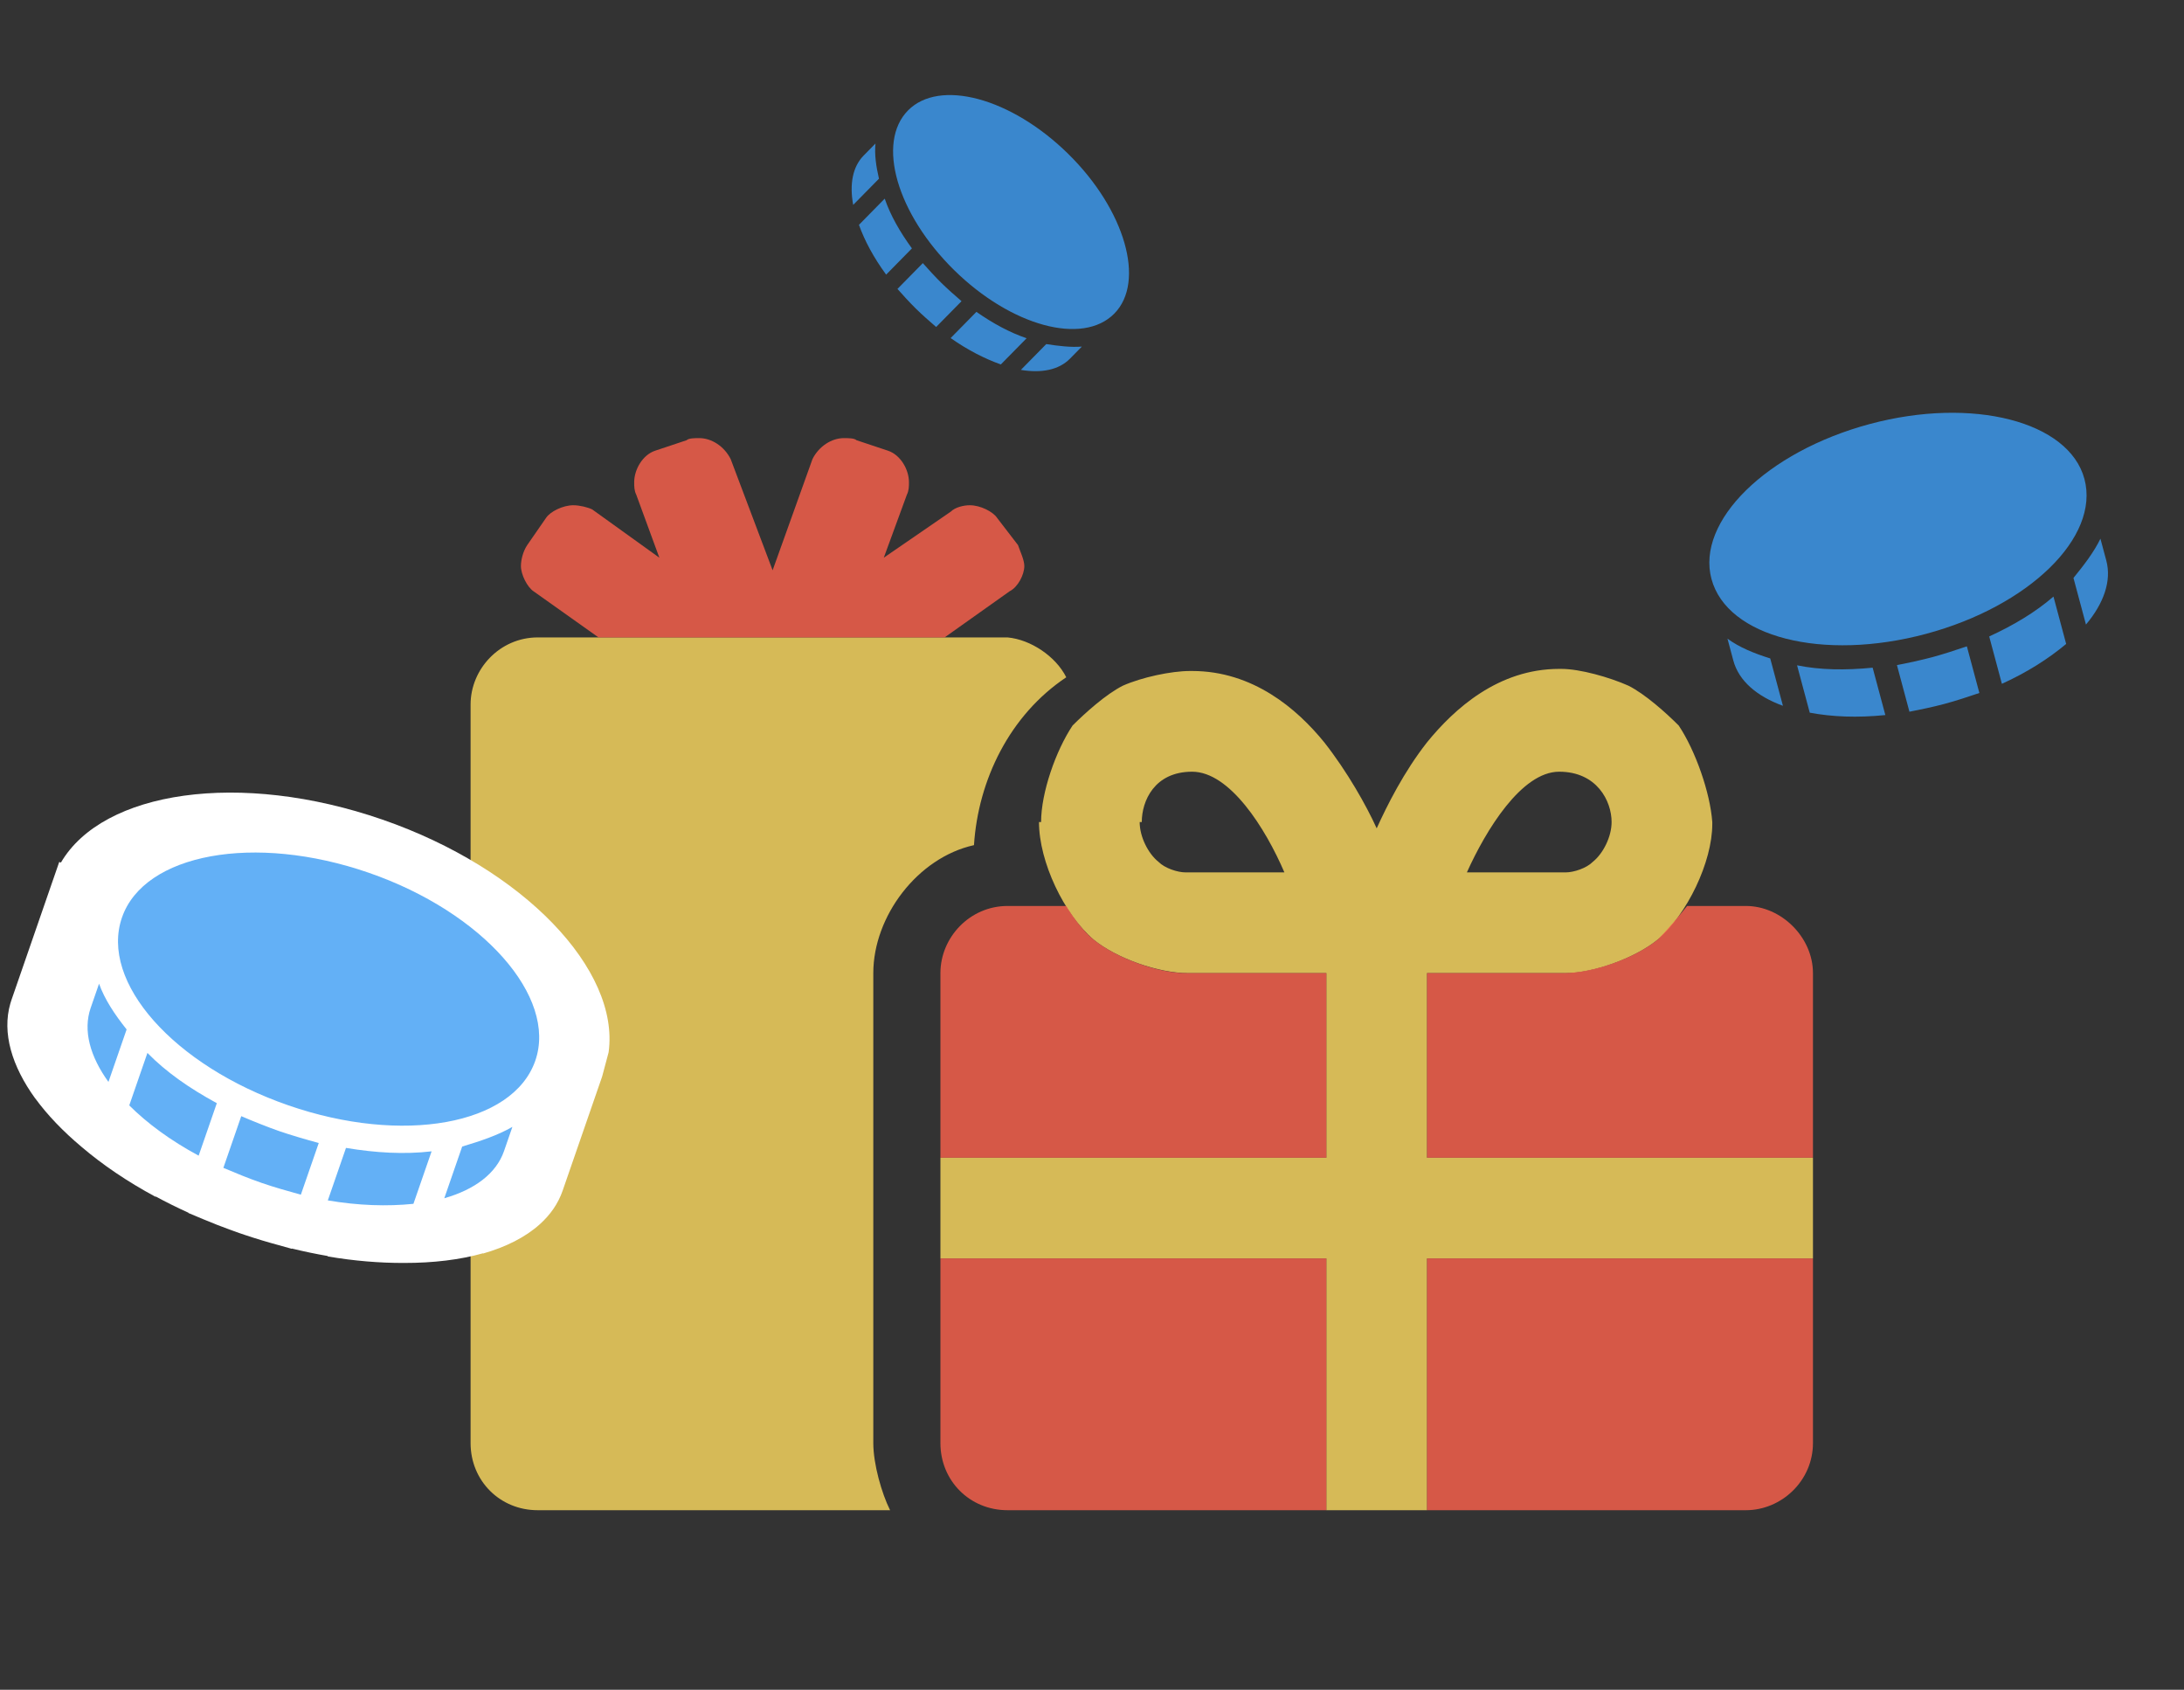 <svg width="181" height="140" viewBox="0 0 181 140" fill="none" xmlns="http://www.w3.org/2000/svg">
<rect x="0" y="0" width="181" height="140" fill="#333333" stroke="none"/>
<path opacity="0.8" d="M80.719 70.022C81.066 64.633 83.674 59.244 88.367 56.115C87.498 54.377 85.412 52.986 83.5 52.812H44.562C41.434 52.812 39 55.42 39 58.375V119.562C39 122.691 41.434 125.125 44.562 125.125H73.766C73.07 123.734 72.375 121.301 72.375 119.562V80.625C72.375 75.932 76.025 71.064 80.719 70.022ZM118.266 95.922V80.625H129.564H129.738C131.998 80.625 135.475 79.408 137.387 77.844C139.82 75.758 141.906 71.412 141.906 68.283C141.906 68.109 141.906 68.109 141.906 68.109C141.732 65.676 140.516 62.199 139.125 60.113C138.082 59.07 136.344 57.506 134.953 56.81C133.389 56.115 130.955 55.42 129.391 55.42C129.391 55.42 129.391 55.42 129.217 55.42C124.176 55.42 120.525 58.723 118.266 61.504C116.354 63.938 114.963 66.719 114.094 68.631C113.225 66.719 111.66 63.938 109.748 61.504C107.488 58.723 103.838 55.594 98.797 55.594C98.623 55.594 98.623 55.594 98.623 55.594C97.059 55.594 94.625 56.115 93.061 56.81C91.67 57.506 89.932 59.07 88.889 60.113C87.498 62.199 86.281 65.676 86.281 68.109H86.107C86.107 71.412 88.193 75.758 90.627 77.844C92.539 79.408 96.016 80.625 98.449 80.625H109.922V95.922H77.938V104.266H109.922V125.125H118.266V104.266H150.25V95.922H118.266ZM129.217 63.938C132.346 63.938 133.562 66.371 133.562 68.109C133.562 69.326 132.867 70.717 131.998 71.412C131.477 71.934 130.434 72.281 129.738 72.281H129.564H121.568C123.133 68.805 126.088 63.938 129.217 63.938ZM98.449 72.281H98.275C97.58 72.281 96.537 71.934 96.016 71.412C95.147 70.717 94.451 69.326 94.451 68.109H94.625C94.625 66.371 95.668 63.938 98.797 63.938C101.926 63.938 104.881 68.631 106.445 72.281H98.449Z" fill="#FFDC61"/>
<path opacity="0.8" d="M43.693 45.164C43.346 45.685 43.172 46.381 43.172 46.902C43.172 47.598 43.693 48.641 44.215 48.988L49.603 52.812H78.285L83.674 48.988C84.369 48.641 84.891 47.598 84.891 46.902C84.891 46.381 84.543 45.685 84.369 45.164L82.631 42.904C82.283 42.383 81.24 41.861 80.371 41.861C79.85 41.861 79.154 42.035 78.807 42.383L73.244 46.207L75.156 40.992C75.33 40.645 75.33 40.297 75.33 39.949C75.33 38.906 74.635 37.69 73.592 37.342L70.984 36.473C70.811 36.299 70.289 36.299 69.941 36.299C68.898 36.299 67.856 36.994 67.334 38.037L64.031 47.25L60.555 38.037C60.033 36.994 58.99 36.299 57.947 36.299C57.6 36.299 57.078 36.299 56.904 36.473L54.297 37.342C53.254 37.69 52.559 38.906 52.559 39.949C52.559 40.297 52.559 40.645 52.732 40.992L54.645 46.207L49.082 42.209C48.734 42.035 48.039 41.861 47.518 41.861C46.648 41.861 45.605 42.383 45.258 42.904L43.693 45.164ZM77.938 80.625V95.922H109.922V80.625H98.449H98.275C96.016 80.625 92.539 79.408 90.627 77.844C89.758 77.148 88.889 75.932 88.367 75.062H83.5C80.371 75.062 77.938 77.67 77.938 80.625ZM118.266 125.125H144.688C147.643 125.125 150.25 122.691 150.25 119.562V104.266H118.266V125.125ZM144.688 75.062H139.82C139.125 75.932 138.082 77.148 137.387 77.844C135.475 79.408 131.998 80.625 129.564 80.625H118.266V95.922H150.25V80.625C150.25 77.67 147.643 75.062 144.688 75.062ZM77.938 104.266V119.562C77.938 122.691 80.371 125.125 83.5 125.125H109.922V104.266H77.938Z" fill="#FF624D"/>
<path fill-rule="evenodd" clip-rule="evenodd" d="M0.855 83.151C0.885 83.046 0.918 82.941 0.954 82.837L1.881 80.161L4.4 72.884C4.405 72.871 4.409 72.859 4.414 72.846C4.418 72.833 4.422 72.82 4.427 72.808L4.908 71.418L5.049 71.466C8.523 65.518 19.898 63.822 31.699 67.908C43.416 71.965 51.378 80.358 50.44 87.184L49.902 89.197L46.63 98.647L46.628 98.652C46.257 99.723 45.606 100.657 44.72 101.448C43.535 102.509 41.932 103.318 40.029 103.86L40.037 103.837C38.129 104.373 35.91 104.644 33.483 104.639C31.48 104.646 29.368 104.474 27.159 104.099L27.17 104.066C26.19 103.897 25.195 103.69 24.188 103.445L24.18 103.467C23.826 103.369 23.471 103.27 23.117 103.17C22.193 102.922 21.262 102.642 20.326 102.329C20.163 102.275 20 102.219 19.837 102.163C19.622 102.089 19.41 102.013 19.201 101.937C18.388 101.643 17.593 101.332 16.819 101.006C16.41 100.837 16.009 100.668 15.617 100.502L15.624 100.482C14.68 100.053 13.769 99.601 12.895 99.129L12.886 99.157C10.53 97.888 8.5 96.503 6.782 95.041C5.224 93.737 3.922 92.376 2.921 91.004L2.919 91.01C0.976 88.327 0.158 85.574 0.855 83.151Z" fill="white"/>
<path fill-rule="evenodd" clip-rule="evenodd" d="M41.77 95.375C40.122 100.132 31.11 101.274 21.677 98.008C12.176 94.718 5.867 88.271 7.515 83.513L10.48 74.949L27.608 80.88L44.735 86.811L41.77 95.375Z" fill="white"/>
<path opacity="0.8" d="M7.514 83.51C6.866 85.384 7.468 87.54 8.988 89.64L10.494 85.291C9.501 84.049 8.665 82.785 8.209 81.503L7.514 83.51ZM23.901 91.582C33.334 94.849 42.511 93.231 44.364 87.879C46.195 82.593 40.007 75.58 30.573 72.314C21.072 69.024 11.939 70.732 10.109 76.017C8.256 81.37 14.4 88.293 23.901 91.582ZM10.712 91.586C12.217 93.081 14.127 94.492 16.463 95.75L17.969 91.401C15.7 90.166 13.767 88.823 12.218 87.237L10.712 91.586ZM36.821 99.278C39.314 98.568 41.121 97.246 41.77 95.372L42.465 93.365C41.247 94.067 39.809 94.543 38.303 94.996L36.821 99.278ZM27.168 99.457C29.715 99.89 32.088 99.962 34.263 99.741L35.769 95.392C33.504 95.657 31.154 95.518 28.674 95.108L27.168 99.457ZM19.994 92.477L18.512 96.759C19.492 97.174 20.539 97.611 21.677 98.005C22.747 98.376 23.841 98.68 24.934 98.983L26.417 94.701C25.457 94.444 24.029 94.024 23.159 93.723C22.223 93.399 20.841 92.845 19.994 92.477Z" fill="#3D9CF3"/>
<path opacity="0.8" d="M143.65 54.726C144.103 56.417 145.61 57.695 147.761 58.478L146.709 54.553C145.368 54.136 144.132 53.627 143.165 52.915L143.65 54.726ZM159.622 52.517C168.135 50.236 174.042 44.512 172.748 39.683C171.47 34.913 163.476 32.849 154.964 35.13C146.391 37.427 140.56 43.196 141.838 47.965C143.132 52.794 151.05 54.814 159.622 52.517ZM149.984 59.047C151.824 59.395 153.918 59.481 156.249 59.245L155.197 55.32C152.927 55.541 150.849 55.515 148.932 55.123L149.984 59.047ZM172.875 51.748C174.346 49.995 175.012 48.135 174.56 46.444L174.074 44.633C173.532 45.749 172.716 46.809 171.84 47.885L172.875 51.748ZM165.908 56.656C167.984 55.712 169.754 54.59 171.234 53.353L170.183 49.429C168.659 50.743 166.872 51.804 164.856 52.732L165.908 56.656ZM157.21 55.105L158.245 58.968C159.167 58.786 160.149 58.588 161.175 58.313C162.141 58.054 163.091 57.735 164.041 57.415L163.005 53.552C162.176 53.839 160.925 54.239 160.14 54.449C159.295 54.675 158.011 54.955 157.21 55.105Z" fill="#3D9CF3"/>
<path opacity="0.8" d="M71.57 12.894C70.65 13.829 70.397 15.289 70.709 16.976L72.845 14.805C72.605 13.78 72.464 12.787 72.556 11.891L71.57 12.894ZM79.07 22.375C83.78 27.008 89.725 28.649 92.354 25.977C94.95 23.338 93.244 17.388 88.534 12.754C83.791 8.088 77.847 6.513 75.25 9.152C72.621 11.825 74.327 17.709 79.07 22.375ZM71.186 18.629C71.661 19.951 72.401 21.336 73.44 22.753L75.576 20.581C74.571 19.198 73.798 17.846 73.322 16.458L71.186 18.629ZM84.606 30.646C86.298 30.931 87.753 30.654 88.674 29.718L89.659 28.716C88.732 28.79 87.737 28.666 86.709 28.509L84.606 30.646ZM78.785 28.01C80.185 28.993 81.582 29.71 82.945 30.196L85.081 28.025C83.652 27.54 82.287 26.789 80.921 25.839L78.785 28.01ZM76.481 21.8L74.378 23.938C74.846 24.464 75.348 25.023 75.915 25.582C76.45 26.108 77.017 26.6 77.585 27.092L79.688 24.954C79.187 24.528 78.453 23.871 78.019 23.444C77.551 22.984 76.882 22.26 76.481 21.8Z" fill="#3D9CF3"/>
</svg>
